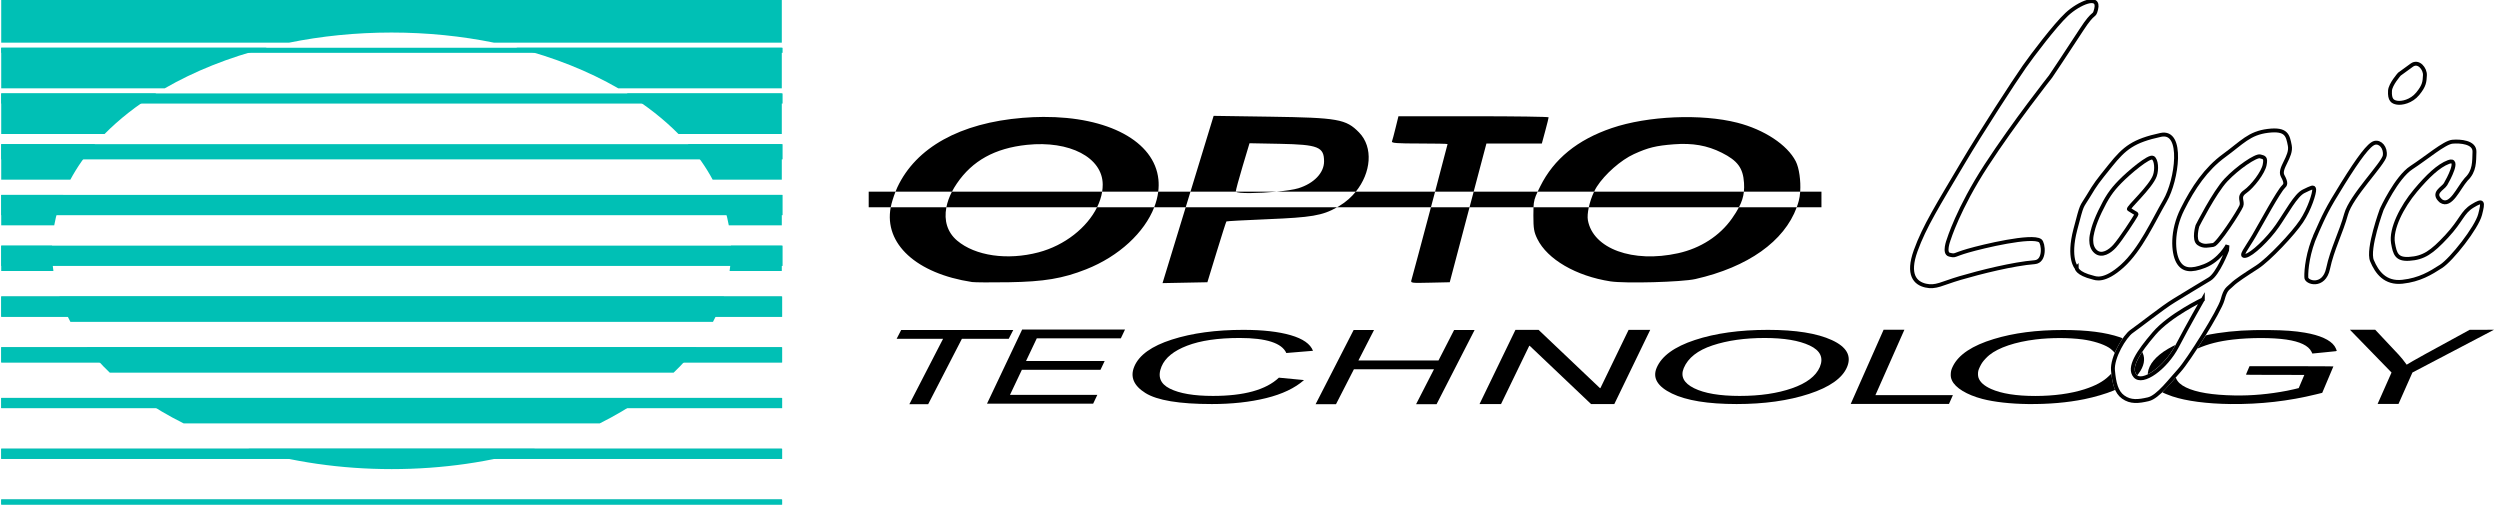 <?xml version="1.0" encoding="UTF-8" standalone="no"?>
<!-- Created with Inkscape (http://www.inkscape.org/) -->

<svg
   xmlns:dc="http://purl.org/dc/elements/1.1/"
   xmlns:cc="http://creativecommons.org/ns#"
   xmlns:rdf="http://www.w3.org/1999/02/22-rdf-syntax-ns#"
   xmlns:svg="http://www.w3.org/2000/svg"
   xmlns="http://www.w3.org/2000/svg"
   xmlns:sodipodi="http://sodipodi.sourceforge.net/DTD/sodipodi-0.dtd"
   xmlns:inkscape="http://www.inkscape.org/namespaces/inkscape"
   width="246"
   height="50"
   viewBox="0 0 246 50"
   id="svg2"
   version="1.1"
   inkscape:version="0.91 r13725"
   sodipodi:docname="logo_opto_vecto.svg">
  <defs
     id="defs4" />
  <sodipodi:namedview
     id="base"
     pagecolor="#ffffff"
     bordercolor="#666666"
     borderopacity="1.0"
     inkscape:pageopacity="0.0"
     inkscape:pageshadow="2"
     inkscape:zoom="0.98994949"
     inkscape:cx="-71.801517"
     inkscape:cy="386.33571"
     inkscape:document-units="px"
     inkscape:current-layer="layer1"
     showgrid="true"
     inkscape:window-width="1920"
     inkscape:window-height="1018"
     inkscape:window-x="-8"
     inkscape:window-y="-8"
     inkscape:window-maximized="1"
     units="px">
    <inkscape:grid
       type="axonomgrid"
       id="grid3333"
       units="mm"
       empspacing="5" />
  </sodipodi:namedview>
  <g
     inkscape:label="Calque 1"
     inkscape:groupmode="layer"
     id="layer1"
     transform="translate(0,-1002.362)">
    <g
       id="g4030"
       transform="matrix(0.327,0,0,0.327,-49.316,804.569)">
      <g
         id="g4002">
        <rect
           style="display:inline;fill:#29b5b3;fill-opacity:1"
           id="rect3038"
           width="234.89"
           height="1.527"
           x="151.181"
           y="-756.654"
           transform="scale(1,-1)" />
        <path
           inkscape:connector-curvature="0"
           id="rect3040"
           d="m 151.181,603.976 0,13.741 86.572,0 c 9.742,-1.982 20.111,-3.054 30.873,-3.054 10.762,0 21.132,1.072 30.873,3.054 l 86.572,0 0,-13.741 -234.89,0 z"
           style="display:inline;fill:#00c0b5;fill-opacity:1" />
        <rect
           y="739.86"
           x="151.181"
           height="3.054"
           width="234.89"
           id="rect3042"
           style="display:inline;fill:#29b5b3;fill-opacity:1" />
        <rect
           style="display:inline;fill:#29b5b3;fill-opacity:1;stroke:none"
           id="rect3044"
           width="234.89"
           height="3.054"
           x="151.181"
           y="724.592" />
        <rect
           y="709.324"
           x="151.181"
           height="4.58"
           width="234.89"
           id="rect3046"
           style="display:inline;fill:#29b5b3;fill-opacity:1" />
        <rect
           style="display:inline;fill:#29b5b3;fill-opacity:1"
           id="rect3048"
           width="234.89"
           height="6.107"
           x="151.181"
           y="694.056" />
        <path
           inkscape:connector-curvature="0"
           id="rect3050"
           d="m 151.181,619.243 0,12.214 49.195,0 c 8.943,-5.162 19.308,-9.324 30.675,-12.214 l -79.87,0 z m 155.02,0 c 11.368,2.89 21.732,7.053 30.675,12.214 l 49.195,0 0,-12.214 -79.87,0 z"
           style="display:inline;fill:#00c0b5;fill-opacity:1" />
        <path
           inkscape:connector-curvature="0"
           id="rect3052"
           d="m 151.181,632.985 0,12.214 31.094,0 c 4.411,-4.469 9.644,-8.564 15.554,-12.214 l -46.648,0 z m 188.243,0 c 5.91,3.651 11.143,7.745 15.554,12.214 l 31.094,0 0,-12.214 -46.648,0 z"
           style="display:inline;fill:#00c0b5;fill-opacity:1" />
        <path
           inkscape:connector-curvature="0"
           id="rect3054"
           d="m 151.181,648.252 0,10.688 20.802,0 c 1.996,-3.726 4.5,-7.299 7.458,-10.688 l -28.26,0 z m 206.63,0 c 2.957,3.389 5.462,6.961 7.458,10.688 l 20.802,0 0,-10.688 -28.26,0 z"
           style="display:inline;fill:#00c0b5;fill-opacity:1" />
        <path
           inkscape:connector-curvature="0"
           id="rect3056"
           d="m 151.181,663.52 0,9.161 15.951,0 c 0.563,-3.127 1.471,-6.184 2.694,-9.161 l -18.644,0 z m 216.246,0 c 1.223,2.977 2.13,6.034 2.694,9.161 l 15.951,0 0,-9.161 -18.644,0 z"
           style="display:inline;fill:#00c0b5;fill-opacity:1" />
        <path
           inkscape:connector-curvature="0"
           id="rect3058"
           d="m 151.181,678.788 0,7.634 15.708,0 c -0.289,-2.011 -0.44,-4.048 -0.44,-6.107 0,-0.51 0.011,-1.02 0.029,-1.527 l -15.297,0 z m 219.593,0 c 0.018,0.507 0.029,1.017 0.029,1.527 0,2.059 -0.152,4.097 -0.44,6.107 l 15.708,0 0,-7.634 -15.297,0 z"
           style="display:inline;fill:#00c0b5;fill-opacity:1" />
        <rect
           y="619.243"
           x="151.181"
           height="1.527"
           width="235.125"
           id="rect3901"
           style="display:inline;fill:#00c0b5;fill-opacity:1;stroke:none" />
        <rect
           y="632.985"
           x="151.181"
           height="3.054"
           width="235.125"
           id="rect3903"
           style="display:inline;fill:#00c0b5;fill-opacity:1;stroke:none" />
        <rect
           y="648.252"
           x="151.181"
           height="4.58"
           width="235.125"
           id="rect3905"
           style="display:inline;fill:#00c0b5;fill-opacity:1;stroke:none" />
        <rect
           y="663.52"
           x="151.181"
           height="6.107"
           width="235.125"
           id="rect3907"
           style="display:inline;fill:#00c0b5;fill-opacity:1;stroke:none" />
        <rect
           y="678.788"
           x="151.181"
           height="6.107"
           width="235.125"
           id="rect3909"
           style="display:inline;fill:#00c0b5;fill-opacity:1;stroke:none" />
        <g
           id="layer2"
           inkscape:label="Trame de fond 1"
           style="display:inline;fill:#00c0b5;fill-opacity:1"
           transform="matrix(0.235,0,0,0.235,151.181,602.449)">
          <rect
             style="fill:#00c0b5;fill-opacity:1"
             id="rect3259"
             width="1000"
             height="6.5"
             x="0"
             y="-656.5"
             transform="scale(1,-1)" />
          <rect
             y="585"
             x="0"
             height="13"
             width="1000"
             id="rect3204"
             style="fill:#00c0b5;fill-opacity:1" />
          <rect
             style="fill:#00c0b5;fill-opacity:1;stroke:none"
             id="rect3202"
             width="1000"
             height="13"
             x="0"
             y="520" />
          <rect
             y="455"
             x="0"
             height="19.5"
             width="1000"
             id="rect3200"
             style="display:inline;fill:#00c0b5;fill-opacity:1" />
          <rect
             style="display:inline;fill:#00c0b5;fill-opacity:1"
             id="rect3198"
             width="1000"
             height="26"
             x="0"
             y="390" />
          <path
             style="display:inline;fill:#00c0b5;fill-opacity:1;stroke:none"
             d="m 178.812,520 c 16.796,11.809 35.144,22.684 54.844,32.5 l 532.688,0 c 19.7,-9.816 38.048,-20.691 54.844,-32.5 l -642.375,0 z"
             id="path3097"
             inkscape:connector-curvature="0" />
          <path
             style="display:inline;fill:#00c0b5;fill-opacity:1;stroke:none"
             d="m 109.656,455 c 8.662,11.282 18.48,22.141 29.344,32.5 l 722,0 c 10.864,-10.359 20.682,-21.218 29.344,-32.5 l -780.688,0 z"
             id="path3940"
             inkscape:connector-curvature="0" />
          <path
             style="display:inline;fill:#00c0b5;fill-opacity:1;stroke:none"
             d="m 74.562,390 c 3.677,11.094 8.403,21.936 14.062,32.5 l 822.75,0 c 5.66,-10.564 10.385,-21.406 14.062,-32.5 l -850.875,0 z"
             id="path3932"
             inkscape:connector-curvature="0" />
          <path
             style="display:inline;fill:#00c0b5;fill-opacity:1;stroke:none"
             d="m 316.594,585 c 55.733,16.675 117.874,26 183.406,26 65.532,0 127.673,-9.325 183.406,-26 l -366.812,0 z"
             id="path3926"
             inkscape:connector-curvature="0" />
        </g>
      </g>
      <g
         id="g5232"
         transform="matrix(0.235,0,0,0.235,617.124,518.411)">
        <path
           style="fill:#000000;fill-opacity:1;stroke:none"
           d="m -430.244,516.27 -5.25,17.188 c -2.157,7.053 -13.834,45.29 -24.406,79.906 l 58.219,0 c -0.102,-0.116 -0.153,-0.215 -0.156,-0.344 -0.041,-1.541 3.877,-16.059 8.719,-32.25 l 8.812,-29.438 39,0.75 c 48.971,0.955 56.49,3.97 56.469,22.562 -0.017,14.618 -12.961,28.143 -32.844,34.312 -5.734,1.779 -16.377,3.307 -28.062,4.406 l 101.531,0 c 19.465,-24.004 22.842,-56.762 4.156,-75.875 -16.686,-17.066 -26.928,-18.871 -113.938,-20.156 l -72.25,-1.062 z m 182.031,97.094 c -5.666,6.987 -12.693,13.234 -20.938,18.188 -1.053,0.632 -2.074,1.231 -3.094,1.812 l 120.25,0 c 1.935,-7.287 3.467,-13.038 5.312,-20 l -101.531,0 z m 101.531,0 49.406,0 c 4.925,-18.622 11.901,-44.961 12.938,-48.844 l 3.406,-12.844 35.5,0 35.469,0 4.344,-16.062 c 2.383,-8.831 4.344,-16.698 4.344,-17.469 0,-0.77 -43.272,-1.375 -96.156,-1.375 l -96.156,0 -3.656,14.875 c -2.008,8.19 -4.104,16.057 -4.656,17.469 -0.78,1.995 7.069,2.562 35.125,2.562 19.862,0 36.094,0.323 36.094,0.719 0,0.413 -7.469,28.778 -16,60.969 z m 49.406,0 c -2.016,7.624 -2.937,11.128 -5.281,20 l 81.906,0 c 0.335,-7.865 1.485,-11.901 5.312,-20 l -81.938,0 z m 81.938,0 72.281,0 c 1.097,-2.29 2.243,-4.466 3.469,-6.375 10.347,-16.125 30.957,-34.212 47.594,-41.781 18.216,-8.288 28.204,-10.74 50.906,-12.5 24.108,-1.869 42.84,1.408 61.531,10.781 20.307,10.184 27.258,19.606 28.469,38.625 0.255,4.008 0.22,7.7 -0.156,11.25 l 72.094,0 c 0.908,-13.71 -1.277,-30.3 -5.719,-38.938 -10.862,-21.125 -40.358,-40.582 -74.844,-49.375 -46.024,-11.734 -114.678,-8.807 -160.656,6.844 -44.063,14.999 -74.271,39.613 -91.656,74.688 -1.29,2.604 -2.374,4.795 -3.312,6.781 z m 336.188,0 c -0.285,4.304 -0.891,8.354 -1.812,11.75 -0.758,2.796 -1.628,5.534 -2.625,8.25 l 31.656,0 0,-20 -27.219,0 z m -4.438,20 -74,0 c -2.3,4.407 -5.231,9.109 -8.969,14.406 -15.711,22.264 -40.281,38.071 -68.938,44.406 -58.006,12.823 -108.841,-5.743 -115.5,-42.188 -0.756,-4.138 -0.234,-10.162 1.156,-16.625 l -70.812,0 c -0.123,2.881 -0.156,6.239 -0.156,10.562 0,16.721 0.781,21.209 5.062,29.938 12.827,26.15 49.612,47.533 93.531,54.344 18.798,2.915 91.69,0.924 108.844,-2.969 67.376,-15.291 113.785,-48.295 129.781,-91.875 z m -266.25,0 192.25,0 c 3.644,-6.983 5.627,-13.241 6.344,-20 l -191.812,0 c -2.938,6.135 -5.338,13.29 -6.781,20 z m -152.719,0 -49.438,0 c -11.694,44.027 -23.931,89.816 -24.812,92.594 -1.427,4.497 -1.334,4.514 23.75,3.938 l 25.156,-0.562 20.062,-76 c 2.481,-9.397 2.94,-11.109 5.281,-19.969 z m -169.688,0 -193.781,0 c -1.006,3.295 -1.174,3.87 -2.188,7.188 l -27.469,89.906 28.719,-0.562 28.719,-0.562 11.812,-38.594 c 6.494,-21.22 12.132,-38.893 12.562,-39.281 0.431,-0.388 24.352,-1.688 53.156,-2.875 55.349,-2.282 69.736,-4.54 88.469,-15.219 z m -193.781,0 c 2.801,-9.174 3.478,-11.334 6.125,-20 l -41.281,0 c -0.827,6.673 -2.57,13.369 -5.156,20 l 40.312,0 z m -40.312,0 -73.188,0 c -12.77,25.886 -41.203,48.783 -74.969,57.688 -39.877,10.516 -81.016,4.559 -104.219,-15.062 -12.451,-10.529 -17.026,-25.667 -13.75,-42.625 l -71.281,0 c -0.011,0.058 -0.021,0.13 -0.031,0.188 -8.657,46.551 32.91,84.667 104.156,95.5 3.389,0.515 24.627,0.64 47.219,0.281 44.88,-0.712 69.031,-4.757 98.875,-16.562 42.378,-16.763 74.636,-47.223 87.188,-79.406 z m -337.406,0 c 1.012,-5.326 3.5,-13.311 6.125,-20 l -34.312,0 0,20 28.188,0 z m 6.125,-20 72.281,0 c 1.779,-3.441 3.859,-6.9 6.219,-10.375 19.907,-29.315 48.77,-45.278 89.688,-49.594 54.82,-5.782 96.97,16.247 97.156,50.781 0.017,3.05 -0.239,6.127 -0.719,9.188 l 71.812,0 c 0.652,-5.257 0.752,-10.49 0.219,-15.656 -5.062,-49.05 -64.606,-80.46 -147.406,-80.062 -8.566,0.041 -17.378,0.419 -26.406,1.156 -79.996,6.536 -136.588,37.901 -160.5,89 -0.775,1.656 -1.559,3.563 -2.344,5.562 z m 264.625,0 -192.344,0 c -3.525,6.818 -5.879,13.549 -7.125,20 l 192.938,0 c 3.226,-6.54 5.474,-13.252 6.531,-20 z m 223.25,0 -51.938,0 c 2.304,2.627 29.122,2.145 51.938,0 z"
           id="path4196"
           inkscape:connector-curvature="0" />
        <g
           id="g5173"
           style="stroke:#000000">
          <path
             sodipodi:nodetypes="cscssssssssssssc"
             inkscape:connector-curvature="0"
             id="path4785"
             d="m 510.886,675.202 c 0,0 12.189,-40.121 48.247,-95.478 36.058,-55.357 82.274,-113.761 82.274,-113.761 0,0 22.854,-34.027 39.613,-59.928 16.759,-25.901 15.956,-14.94 18.791,-26.409 4.834,-19.554 -22.346,-7.618 -37.582,6.602 -15.236,14.22 -44.155,52.542 -54.341,67.038 -13.204,18.791 -55.577,84.175 -78.211,122.395 -32.356,54.637 -49.77,82.274 -60.943,113.253 -11.173,30.98 -0.508,41.645 12.697,44.692 13.204,3.047 20.455,-2.67 44.184,-9.649 25.901,-7.618 68.258,-18.202 95.478,-20.314 13.905,-1.079 11.173,-24.377 7.11,-27.425 -10.446,-7.834 -73.132,7.11 -92.431,12.697 -19.299,5.586 -15.523,7.132 -23.87,5.079 -7.512,-1.848 -1.016,-18.791 -1.016,-18.791 z"
             style="fill:none;stroke:#000000;stroke-width:5;stroke-linecap:butt;stroke-linejoin:miter;stroke-miterlimit:4;stroke-dasharray:none;stroke-opacity:1" />
          <g
             transform="translate(-0.64,1.279)"
             id="g4891"
             style="stroke:#000000">
            <path
               style="fill:none;stroke:#000000;stroke-width:5;stroke-linecap:butt;stroke-linejoin:miter;stroke-miterlimit:4;stroke-dasharray:none;stroke-opacity:1"
               d="m 675.413,709.58 c 0,0 -11.423,-11.597 -1.562,-49.192 9.227,-35.175 7.03,-26.669 16.687,-42.815 9.657,-16.146 11.118,-17.728 28.11,-38.926 18.383,-22.934 29.76,-31.737 64.519,-39.287 29.768,-6.466 20.761,58.043 5.466,84.329 -14.59,25.073 -31.233,62.466 -54.658,83.548 -23.425,21.082 -34.54,15.553 -37.48,14.836 -21.142,-5.162 -21.082,-12.493 -21.082,-12.493 z"
               id="path4887"
               inkscape:connector-curvature="0"
               sodipodi:nodetypes="cszsssssc" />
            <path
               style="fill:none;stroke:#000000;stroke-width:5;stroke-linecap:butt;stroke-linejoin:miter;stroke-miterlimit:4;stroke-dasharray:none;stroke-opacity:1"
               d="m 695.285,665.519 c 0,0 1.475,-10.077 10.077,-28.018 8.602,-17.941 14.5,-26.789 25.806,-38.34 11.305,-11.551 37.199,-33.426 42.027,-30.476 4.424,2.703 5.187,15.059 2.458,22.857 -5.161,14.746 -35.391,41.535 -33.179,43.01 10.292,6.861 10.571,4.917 8.848,8.11 -1.72,3.188 -19.17,30.395 -27.281,39.323 -6.212,6.838 -16.221,13.272 -23.84,7.127 -9.5,-7.662 -4.915,-23.594 -4.915,-23.594 z"
               id="path4889"
               inkscape:connector-curvature="0"
               sodipodi:nodetypes="cssssssssc" />
          </g>
          <g
             transform="translate(-0.64,1.279)"
             id="g4941"
             style="stroke:#000000">
            <path
               style="fill:none;stroke:#000000;stroke-width:5;stroke-linecap:butt;stroke-linejoin:miter;stroke-miterlimit:4;stroke-dasharray:none;stroke-opacity:1"
               d="m 982.049,665.888 c 10.616,-23.726 13.459,-30.764 34.129,-63.932 20.67,-33.168 33.648,-50.472 40.859,-52.395 7.21,-1.923 14.421,6.249 12.979,16.343 -1.442,10.094 -43.262,51.915 -49.511,74.988 -6.249,23.073 -17.785,44.704 -23.073,69.7 -5.288,24.996 -28.416,17.99 -27.88,11.056 -0.314,-9.707 1.882,-32.034 12.498,-55.76 z"
               id="path4937"
               inkscape:connector-curvature="0"
               sodipodi:nodetypes="zssssscz" />
            <path
               style="fill:none;stroke:#000000;stroke-width:5;stroke-linecap:butt;stroke-linejoin:miter;stroke-miterlimit:4;stroke-dasharray:none;stroke-opacity:1"
               d="m 1088.763,461.594 c 0,0 7.21,-5.288 15.863,-11.537 8.652,-6.249 17.305,4.807 16.824,12.979 -0.481,8.172 -0.481,12.979 -9.133,23.554 -8.375,10.236 -20.67,12.498 -26.438,11.537 -5.768,-0.961 -9.844,-3.299 -9.133,-15.382 0.481,-8.172 12.017,-21.15 12.017,-21.15 z"
               id="path4939"
               inkscape:connector-curvature="0"
               sodipodi:nodetypes="csssssc" />
          </g>
          <path
             sodipodi:nodetypes="csssccsssssssssssc"
             inkscape:connector-curvature="0"
             id="path4959"
             d="m 1065.531,635.922 c 0,0 18.747,-40.859 37.974,-53.357 19.228,-12.498 42.301,-32.206 52.395,-33.168 10.095,-0.961 28.841,0.481 28.361,12.979 -0.481,12.498 0.481,24.515 -10.575,35.09 -10.146,11.492 -19.619,36.159 -32.206,27.88 -12.262,-10.513 2.404,-15.863 5.768,-21.631 3.365,-5.768 18.728,-33.873 3.845,-28.361 -12.979,4.807 -26.919,18.266 -42.301,36.532 -17.433,20.702 -31.949,49.271 -28.841,67.297 2.403,13.94 4.807,21.15 20.67,20.189 18.459,-1.119 28.841,-8.172 48.069,-28.841 19.228,-20.67 19.708,-30.764 33.168,-38.936 13.459,-8.172 13.94,-5.768 9.614,11.056 -4.326,16.824 -36.532,57.683 -49.992,66.335 -13.459,8.652 -27.399,17.305 -49.511,19.708 -22.112,2.403 -32.687,-12.017 -38.936,-26.919 -6.249,-14.901 12.498,-65.855 12.498,-65.855 z"
             style="fill:none;stroke:#000000;stroke-width:5;stroke-linecap:butt;stroke-linejoin:miter;stroke-miterlimit:4;stroke-dasharray:none;stroke-opacity:1" />
          <g
             id="g5117"
             style="stroke:#000000">
            <g
               id="g4905"
               transform="translate(-0.64,1.279)"
               style="stroke:#000000">
              <path
                 sodipodi:nodetypes="csssssssssssssssssssssssscc"
                 inkscape:connector-curvature="0"
                 id="path4901"
                 d="m 868.607,680.789 c 0,0 -9.789,18.842 -29.322,26.438 -17.305,6.73 -27.88,5.768 -34.129,-5.768 -6.249,-11.537 -8.172,-38.936 5.768,-66.816 13.94,-27.88 30.283,-51.915 53.357,-68.739 23.073,-16.824 32.206,-28.841 56.241,-31.726 24.034,-2.884 25.333,6.012 27.88,18.747 2.884,14.421 -14.421,29.322 -9.133,38.936 5.288,9.614 3.365,11.537 0.961,13.94 -6.538,6.538 -26.919,44.223 -37.494,62.49 -9.591,16.567 -19.228,27.399 -11.056,25.957 8.172,-1.442 28.841,-21.15 40.859,-38.455 12.017,-17.305 23.554,-39.417 33.648,-44.223 10.094,-4.807 12.979,-6.73 13.459,-2.403 0.481,4.326 -5.768,24.996 -16.343,40.859 -10.575,15.863 -41.82,49.03 -56.721,58.644 -14.901,9.614 -26.919,17.305 -32.206,22.592 -5.288,5.288 -8.172,4.807 -12.017,19.228 -3.846,14.421 -44.223,78.352 -55.279,90.37 -11.386,12.376 -27.399,34.129 -39.897,37.013 -12.498,2.884 -22.582,4.067 -32.206,-2.884 -8.652,-6.249 -11.537,-17.786 -12.979,-34.129 -1.442,-16.343 14.901,-43.743 24.035,-49.992 9.133,-6.249 40.123,-30.9 54.318,-39.417 16.824,-10.094 28.457,-17.569 45.185,-27.399 10.941,-6.43 22.592,-37.013 22.592,-37.013 z"
                 style="fill:none;stroke:#000000;stroke-width:5;stroke-linecap:butt;stroke-linejoin:miter;stroke-miterlimit:4;stroke-dasharray:none;stroke-opacity:1" />
              <path
                 sodipodi:nodetypes="csssssssc"
                 inkscape:connector-curvature="0"
                 id="path4903"
                 d="m 830.151,655.793 c 0,0 21.631,-42.781 36.532,-58.644 14.901,-15.863 38.455,-31.726 43.743,-30.283 5.288,1.442 7.691,1.442 5.768,11.056 -1.923,9.614 -15.382,27.399 -24.996,34.129 -9.614,6.73 -2.403,12.017 -4.807,18.266 -2.403,6.249 -30.283,49.511 -36.052,49.992 -5.768,0.481 -12.017,2.884 -18.747,-1.923 -6.73,-4.807 -1.442,-22.592 -1.442,-22.592 z"
                 style="fill:none;stroke:#000000;stroke-width:5;stroke-linecap:butt;stroke-linejoin:miter;stroke-miterlimit:4;stroke-dasharray:none;stroke-opacity:1" />
            </g>
            <path
               style="fill:none;stroke:#000000;stroke-width:5;stroke-linecap:butt;stroke-linejoin:miter;stroke-miterlimit:4;stroke-dasharray:none;stroke-opacity:1"
               d="m 836.417,751.386 c 0,0 -42.325,20.155 -62.479,43.668 -20.155,23.514 -33.591,43.668 -24.186,54.417 9.405,10.749 38.966,-10.077 53.746,-38.294 14.78,-28.216 32.919,-59.792 32.919,-59.792 z"
               id="path5008"
               inkscape:connector-curvature="0" />
          </g>
        </g>
        <g
           id="g5209">
          <g
             id="text4791"
             style="font-style:oblique;font-variant:normal;font-weight:normal;font-stretch:normal;font-size:183.329px;line-height:125%;font-family:'Arial Unicode MS';-inkscape-font-specification:'Arial Unicode MS Oblique';text-align:start;letter-spacing:0px;word-spacing:0px;writing-mode:lr-tb;text-anchor:start;fill:#000000;fill-opacity:1;stroke:none"
             transform="matrix(1.381,0,0.096,0.724,8.276,-1.392)">
            <path
               inkscape:connector-curvature="0"
               id="path4863"
               d="m -584.641,1109.284 -43.415,0 -39.303,115.655 -17.456,0 39.303,-115.655 -43.057,0 5.293,-15.576 103.928,0 z"
               style="fill:#000000" />
          </g>
          <g
             id="text4795"
             style="font-style:oblique;font-variant:normal;font-weight:normal;font-stretch:normal;font-size:183.698px;line-height:125%;font-family:'Arial Unicode MS';-inkscape-font-specification:'Arial Unicode MS Oblique';text-align:start;letter-spacing:0px;word-spacing:0px;writing-mode:lr-tb;text-anchor:start;fill:#000000;fill-opacity:1;stroke:none"
             transform="matrix(1.384,0,0.128,0.722,8.276,0.679)">
            <path
               inkscape:connector-curvature="0"
               id="path4860"
               d="m -541.563,1224.54 -98.218,0 44.686,-131.495 95.168,0 -5.303,15.607 -77.767,0 -13.656,40.184 72.744,0 -5.303,15.607 -72.744,0 -15.119,44.489 80.816,0 z"
               style="fill:#000000" />
          </g>
          <g
             id="text4799"
             style="font-style:oblique;font-variant:normal;font-weight:normal;font-stretch:normal;font-size:213.526px;line-height:125%;font-family:'Arial Unicode MS';-inkscape-font-specification:'Arial Unicode MS Oblique';text-align:start;letter-spacing:0px;word-spacing:0px;writing-mode:lr-tb;text-anchor:start;fill:#000000;fill-opacity:1;stroke:none"
             transform="matrix(1.664,0,0.312,0.601,8.276,1.129)">
            <path
               inkscape:connector-curvature="0"
               id="path4857"
               d="m -460.233,1420.081 c -10.283,17.168 -22.402,29.975 -36.358,38.42 -13.956,8.445 -28.684,12.668 -44.184,12.668 -25.023,0 -40.588,-7.837 -46.696,-23.511 -6.108,-15.674 -5.417,-34.528 2.072,-56.561 8.293,-24.397 21.508,-43.494 39.645,-57.291 18.137,-13.797 37.77,-20.696 58.901,-20.696 14.874,10e-5 26.307,3.788 34.298,11.364 7.991,7.576 11.626,18.663 10.905,33.259 l -21.406,4.692 c 0.278,-10.634 -2.079,-18.628 -7.07,-23.98 -4.992,-5.352 -12.596,-8.028 -22.814,-8.028 -16.682,2e-4 -31.192,5.474 -43.532,16.421 -12.34,10.947 -21.64,25.631 -27.899,44.05 -7.229,21.269 -8.067,37.082 -2.515,47.439 5.552,10.357 15.626,15.535 30.223,15.535 11.955,0 22.767,-3.232 32.435,-9.696 9.668,-6.464 18.205,-16.195 25.612,-29.193 z"
               style="fill:#000000" />
          </g>
          <g
             id="text4803"
             style="font-style:oblique;font-variant:normal;font-weight:normal;font-stretch:normal;font-size:191.265px;line-height:125%;font-family:'Arial Unicode MS';-inkscape-font-specification:'Arial Unicode MS Oblique';text-align:start;letter-spacing:0px;word-spacing:0px;writing-mode:lr-tb;text-anchor:start;fill:#000000;fill-opacity:1;stroke:none"
             transform="matrix(1.441,0,0.134,0.694,8.276,2.749)">
            <path
               inkscape:connector-curvature="0"
               id="path4854"
               d="m -224.503,1271.996 -18.211,0 21.9,-64.44 -71.164,0 -21.9,64.44 -18.118,0 46.526,-136.911 18.118,0 -19.104,56.221 71.164,0 19.104,-56.221 18.211,0 z"
               style="fill:#000000" />
          </g>
          <g
             id="text4807"
             style="font-style:oblique;font-variant:normal;font-weight:normal;font-stretch:normal;font-size:201.682px;line-height:125%;font-family:'Arial Unicode MS';-inkscape-font-specification:'Arial Unicode MS Oblique';text-align:start;letter-spacing:0px;word-spacing:0px;writing-mode:lr-tb;text-anchor:start;fill:#000000;fill-opacity:1;stroke:none"
             transform="matrix(1.52,0,0.198,0.658,8.276,2.749)">
            <path
               inkscape:connector-curvature="0"
               id="path4851"
               d="m -125.677,1341.278 -19.597,0 -36.911,-113.348 -0.394,0 -38.523,113.348 -18.12,0 49.06,-144.368 19.499,0 36.917,113.348 0.394,0 38.517,-113.348 18.218,0 z"
               style="fill:#000000" />
          </g>
          <g
             id="text4811"
             style="font-style:oblique;font-variant:normal;font-weight:normal;font-stretch:normal;font-size:213.526px;line-height:125%;font-family:'Arial Unicode MS';-inkscape-font-specification:'Arial Unicode MS Oblique';text-align:start;letter-spacing:0px;word-spacing:0px;writing-mode:lr-tb;text-anchor:start;fill:#000000;fill-opacity:1;stroke:none"
             transform="matrix(1.664,0,0.312,0.601,8.276,-0.941)">
            <path
               inkscape:connector-curvature="0"
               id="path4848"
               d="m -83.87,1316.555 c 21.408,2e-4 36.455,7.264 45.142,21.791 8.686,14.527 8.991,33.676 0.916,57.448 -8.054,23.702 -21.379,42.764 -39.974,57.187 -18.595,14.423 -38.528,21.634 -59.797,21.634 -22.034,0 -37.219,-7.472 -45.555,-22.416 -8.337,-14.944 -8.843,-33.19 -1.518,-54.737 8.528,-25.092 22.036,-44.849 40.525,-59.272 18.489,-14.423 38.576,-21.634 60.263,-21.634 z m -48.038,140.752 c 15.5,0 29.905,-5.421 43.216,-16.265 13.31,-10.843 23.285,-25.926 29.923,-45.249 6.755,-19.879 7.034,-35.17 0.837,-45.875 -6.197,-10.704 -16.733,-16.056 -31.607,-16.056 -15.292,10e-5 -29.656,5.248 -43.092,15.743 -13.437,10.496 -23.841,26.587 -31.213,48.273 -6.021,17.724 -6.061,32.06 -0.121,43.008 5.941,10.947 16.626,16.421 32.057,16.421 z"
               style="fill:#000000" />
          </g>
          <g
             id="text4819"
             style="font-style:oblique;font-variant:normal;font-weight:normal;font-stretch:normal;font-size:193.136px;line-height:125%;font-family:'Arial Unicode MS';-inkscape-font-specification:'Arial Unicode MS Oblique';text-align:start;letter-spacing:0px;word-spacing:0px;writing-mode:lr-tb;text-anchor:start;fill:#000000;fill-opacity:1;stroke:none"
             transform="matrix(1.455,0,0.19,0.687,8.276,2.749)">
            <path
               inkscape:connector-curvature="0"
               id="path4845"
               d="m 178.043,1284.44 -86.477,0 46.981,-138.251 18.295,0 -41.406,121.842 68.182,0 z"
               style="fill:#000000" />
          </g>
          <g
             id="text4823"
             style="font-style:oblique;font-variant:normal;font-weight:normal;font-stretch:normal;font-size:193.136px;line-height:125%;font-family:'Arial Unicode MS';-inkscape-font-specification:'Arial Unicode MS Oblique';text-align:start;letter-spacing:0px;word-spacing:0px;writing-mode:lr-tb;text-anchor:start;fill:#000000;fill-opacity:1;stroke:none"
             transform="matrix(1.455,0,0.19,0.687,8.276,0.679)">
            <path
               inkscape:connector-curvature="0"
               id="path4836"
               d="m 675.308,1149.203 -82.151,79.687 -19.904,58.563 -18.389,0 19.904,-58.563 -26.205,-79.687 22.256,0 14.57,46.492 c 1.477,4.715 3.02,10.908 4.627,18.578 4.389,-5.155 25.716,-26.845 63.98,-65.07 z"
               style="fill:#000000" />
          </g>
          <path
             inkscape:connector-curvature="0"
             id="path5135"
             d="m 612.289,885.289 c -21.914,-0.245 -43.092,-2.623 -58.021,-6.515 -20.094,-5.238 -34.895,-14.263 -39.142,-23.868 -1.275,-2.883 -1.628,-4.854 -1.479,-8.252 0.156,-3.54 0.851,-5.999 2.803,-9.919 7.37,-14.797 24.752,-26.328 52.313,-34.704 25.735,-7.821 54.555,-11.559 89.044,-11.551 30.627,0.008 53.768,2.975 72.544,9.301 1.643,0.554 3.096,1.104 3.229,1.223 0.133,0.119 -0.427,1.207 -1.245,2.419 -2.027,3.004 -5.837,9.909 -7.373,13.362 -0.695,1.563 -1.306,2.898 -1.358,2.967 -0.052,0.069 -0.3,-0.187 -0.552,-0.569 -0.955,-1.447 -4.682,-4.736 -7.022,-6.194 -7.409,-4.62 -20.476,-8.69 -33.473,-10.424 -17.606,-2.349 -40.865,-2.345 -60.169,0.009 -26.088,3.182 -47.449,10.371 -59.331,19.967 -3.104,2.507 -7.33,7.018 -9.182,9.803 -1.975,2.968 -4.258,7.715 -4.897,10.184 -0.677,2.615 -0.623,6.475 0.125,8.84 1.809,5.722 7.193,10.578 16.218,14.629 13.209,5.929 32.434,8.972 56.602,8.959 23.702,-0.013 45.457,-2.976 62.911,-8.568 14.137,-4.53 24.13,-9.938 31.208,-16.889 l 3.186,-3.129 0.311,2.276 c 1.095,8.014 2.28,12.889 4.4,18.102 0.15,0.369 -0.26,0.651 -1.993,1.372 -9.578,3.987 -24.204,8.284 -37.254,10.946 -21.694,4.424 -46.057,6.518 -72.402,6.223 z"
             style="fill:#000000;fill-opacity:1;stroke:none" />
          <path
             inkscape:connector-curvature="0"
             id="path5137"
             d="m 751.557,847.612 c -4.106,-4.879 -2.741,-12.704 4.251,-24.369 1.004,-1.676 2.083,-3.426 2.397,-3.889 l 0.571,-0.842 0.711,1.554 c 3.493,7.634 1.598,17.043 -5.271,26.158 -0.945,1.254 -1.761,2.28 -1.814,2.28 -0.053,0 -0.433,-0.401 -0.846,-0.891 z"
             style="fill:#000000;fill-opacity:1;stroke:none" />
          <path
             inkscape:connector-curvature="0"
             id="path5139"
             d="m 766.034,845.347 c 1.216,-10.745 10.128,-21.419 25.524,-30.57 3.924,-2.332 9.311,-5.091 9.525,-4.877 0.339,0.339 -3.893,7.327 -7.272,12.005 -6.986,9.672 -16.024,18.311 -24.453,23.374 -1.651,0.992 -3.119,1.803 -3.261,1.803 -0.149,0 -0.176,-0.737 -0.063,-1.735 z"
             style="fill:#000000;fill-opacity:1;stroke:none" />
          <path
             inkscape:connector-curvature="0"
             id="path5141"
             d="m 975.51,818.251 c -3.841,-7.754 -14.71,-12.977 -32.312,-15.526 -17.868,-2.588 -45.873,-2.588 -68.277,0.001 -17.902,2.069 -31.539,5.544 -45.324,11.552 -0.206,0.09 0.554,-1.294 1.689,-3.075 1.135,-1.781 3.514,-5.543 5.285,-8.359 1.772,-2.816 3.444,-5.274 3.716,-5.461 0.566,-0.389 7.732,-1.773 14.435,-2.787 20.875,-3.158 39.997,-4.319 66.428,-4.033 20.577,0.223 32.666,1.104 45.945,3.346 19.229,3.248 32.517,9.247 37.941,17.13 1.013,1.473 2.461,4.448 2.751,5.656 0.233,0.966 1.433,0.778 -15.089,2.359 -7.354,0.704 -13.961,1.354 -14.682,1.446 l -1.311,0.167 -1.196,-2.415 0,0 z"
             style="fill:#000000;fill-opacity:1;stroke:none" />
          <path
             inkscape:connector-curvature="0"
             id="path5143"
             d="m 872.077,885.289 c -30.177,-0.313 -57.049,-3.852 -74.82,-9.852 -4.822,-1.628 -11.901,-4.542 -12.631,-5.199 -0.062,-0.056 1.602,-1.865 3.698,-4.021 2.096,-2.155 5.978,-6.398 8.625,-9.428 l 4.814,-5.509 0.452,1.101 c 1.916,4.665 5.926,8.352 12.648,11.631 13.061,6.37 33.71,9.777 62.334,10.282 21.837,0.386 44.244,-1.634 67.139,-6.051 4.245,-0.819 14.7,-3.193 14.887,-3.38 0.119,-0.119 7.161,-16.691 7.161,-16.852 0,-0.042 -16.848,-0.076 -37.44,-0.076 -29.839,0 -37.411,-0.072 -37.298,-0.356 0.078,-0.196 1.134,-2.692 2.347,-5.547 l 2.204,-5.192 53.751,0 c 31.376,0 53.712,0.106 53.656,0.254 -0.052,0.14 -3.288,7.813 -7.19,17.053 l -7.096,16.799 -7.555,1.862 c -35.618,8.779 -71.624,12.876 -109.686,12.481 z"
             style="fill:#000000;fill-opacity:1;stroke:none" />
        </g>
      </g>
    </g>
  </g>
</svg>
